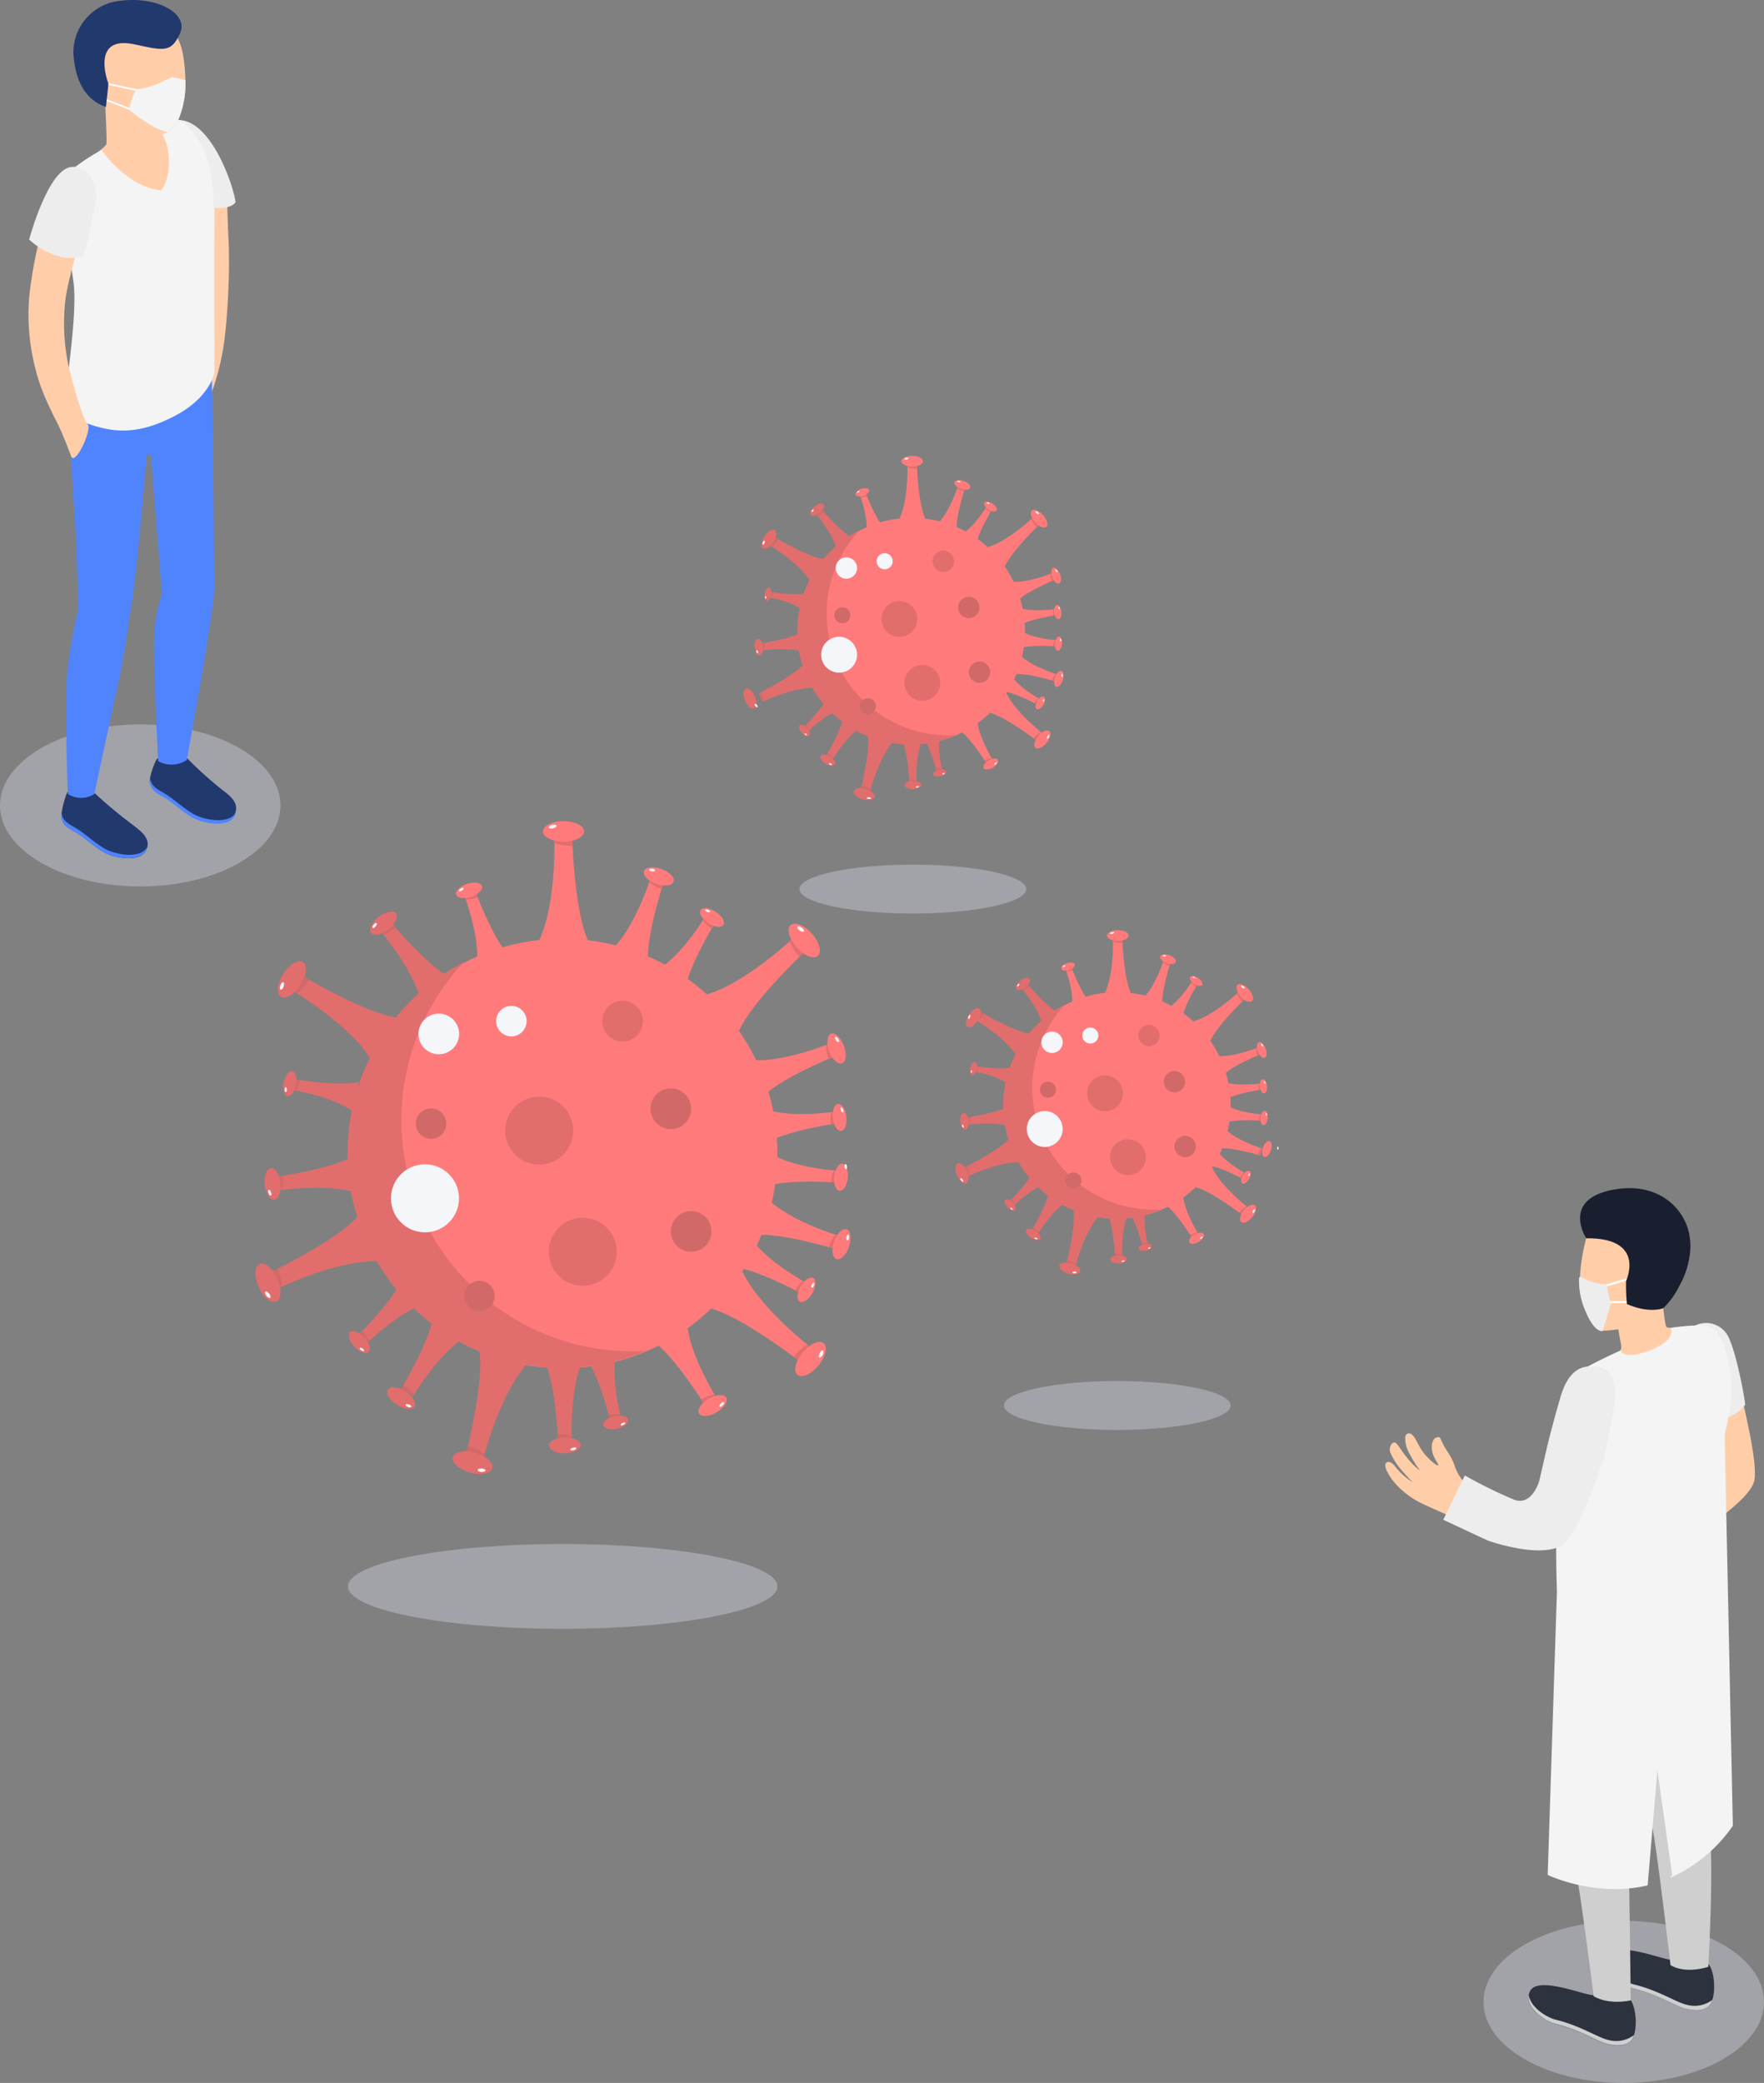 <svg xmlns="http://www.w3.org/2000/svg" width="423.6" height="500.004" viewBox="0 0 423.6 500.004">
  <rect x="0" y="0" width="423.6" height="500.004" fill="#808080" stroke="none"/>
  <g id="Слой_2" data-name="Слой 2" transform="translate(0 0.004)">
    <g id="Слой_1" data-name="Слой 1">
      <circle id="Ellipse_32" data-name="Ellipse 32" cx="51.54" cy="51.54" r="51.54" transform="translate(83.6 225.35)" fill="#ff7b7b"/>
      <path id="Path_173" data-name="Path 173" d="M155.11,324.28A51.56,51.56,0,0,1,111.33,231a55.5,55.5,0,0,0,40.55,93.38C153,324.37,154.05,324.34,155.11,324.28Z" fill="#e26d6d"/>
      <circle id="Ellipse_33" data-name="Ellipse 33" cx="4.88" cy="4.88" r="4.88" transform="translate(144.62 240.24)" fill="#e26d6d"/>
      <circle id="Ellipse_34" data-name="Ellipse 34" cx="4.88" cy="4.88" r="4.88" transform="translate(100.49 243.31)" fill="#f4f6f9"/>
      <circle id="Ellipse_35" data-name="Ellipse 35" cx="3.66" cy="3.66" r="3.66" transform="translate(119.14 241.46)" fill="#f4f6f9"/>
      <circle id="Ellipse_36" data-name="Ellipse 36" cx="8.17" cy="8.17" r="8.17" transform="translate(121.32 263.23)" fill="#e26d6d"/>
      <circle id="Ellipse_37" data-name="Ellipse 37" cx="8.17" cy="8.17" r="8.17" transform="translate(93.88 279.48)" fill="#f4f6f9"/>
      <circle id="Ellipse_38" data-name="Ellipse 38" cx="8.17" cy="8.17" r="8.17" transform="translate(131.77 292.31)" fill="#e26d6d"/>
      <circle id="Ellipse_39" data-name="Ellipse 39" cx="4.88" cy="4.88" r="4.88" transform="translate(161.09 290.72)" fill="#d16969"/>
      <circle id="Ellipse_40" data-name="Ellipse 40" cx="3.66" cy="3.66" r="3.66" transform="translate(111.47 307.44)" fill="#d16969"/>
      <circle id="Ellipse_41" data-name="Ellipse 41" cx="3.66" cy="3.66" r="3.66" transform="translate(99.84 266.06)" fill="#d16969"/>
      <circle id="Ellipse_42" data-name="Ellipse 42" cx="4.88" cy="4.88" r="4.88" transform="translate(156.21 261.26)" fill="#d16969"/>
      <path id="Path_174" data-name="Path 174" d="M129.49,225.66c4.12-8.73,3.63-24,3.63-24h4.3s.53,16.91,3.73,24" fill="#ff7b7b"/>
      <path id="Path_175" data-name="Path 175" d="M137.48,203h-.07a10.36,10.36,0,0,1-4.28-.67v-.68h4.3S137.45,202.43,137.48,203Z" fill="#e26d6d"/>
      <ellipse id="Ellipse_43" data-name="Ellipse 43" cx="4.93" cy="2.46" rx="4.93" ry="2.46" transform="translate(130.39 197.12)" fill="#ff7b7b"/>
      <ellipse id="Ellipse_44" data-name="Ellipse 44" cx="0.94" cy="0.42" rx="0.94" ry="0.42" transform="translate(131.717 198.227) rotate(-13.18)" fill="#f4f6f9"/>
      <path id="Path_176" data-name="Path 176" d="M147.19,227.7c5.25-5.23,8.86-16.38,8.86-16.38l3.11,1.12s-4,12.35-3.55,18.32" fill="#ff7b7b"/>
      <path id="Path_177" data-name="Path 177" d="M158.85,213.42h0a8.08,8.08,0,0,1-2.91-1.6l.16-.49,3.11,1.12S159,213,158.85,213.42Z" fill="#e26d6d"/>
      <ellipse id="Ellipse_45" data-name="Ellipse 45" cx="1.89" cy="3.78" rx="1.89" ry="3.78" transform="translate(153.993 210.867) rotate(-70.19)" fill="#ff7b7b"/>
      <ellipse id="Ellipse_46" data-name="Ellipse 46" cx="0.32" cy="0.72" rx="0.32" ry="0.72" transform="translate(155.853 209.089) rotate(-83.37)" fill="#f4f6f9"/>
      <path id="Path_178" data-name="Path 178" d="M158.29,232.53c5.44-3.33,10.71-11.95,10.71-11.95l2.37,1.56s-5.84,9.54-6.64,14.64" fill="#ff7b7b"/>
      <path id="Path_179" data-name="Path 179" d="M170.92,222.9h0a6.82,6.82,0,0,1-2.12-1.93l.24-.37,2.37,1.56Z" fill="#e26d6d"/>
      <ellipse id="Ellipse_47" data-name="Ellipse 47" cx="1.63" cy="3.26" rx="1.63" ry="3.26" transform="matrix(0.548, -0.836, 0.836, 0.548, 167.359, 219.81)" fill="#ff7b7b"/>
      <ellipse id="Ellipse_48" data-name="Ellipse 48" cx="0.28" cy="0.62" rx="0.28" ry="0.62" transform="translate(169.266 218.689) rotate(-69.93)" fill="#f4f6f9"/>
      <path id="Path_180" data-name="Path 180" d="M114.51,231.3c.73-6.34-2.8-15.8-2.8-15.8l2.69-.91s3.91,10.49,7.43,14.27" fill="#ff7b7b"/>
      <path id="Path_181" data-name="Path 181" d="M114.72,215.43h0a6.77,6.77,0,0,1-2.82.48l-.15-.42,2.69-.91Z" fill="#e26d6d"/>
      <ellipse id="Ellipse_49" data-name="Ellipse 49" cx="3.26" cy="1.63" rx="3.26" ry="1.63" transform="translate(109.031 213.224) rotate(-18.66)" fill="#ff7b7b"/>
      <ellipse id="Ellipse_50" data-name="Ellipse 50" cx="0.62" cy="0.28" rx="0.62" ry="0.28" transform="matrix(0.85, -0.528, 0.528, 0.85, 110.095, 213.628)" fill="#f4f6f9"/>
      <path id="Path_182" data-name="Path 182" d="M184.05,266.33c6,2.06,16,.59,16,.59l.32,2.83s-11.07,1.61-15.51,4.25" fill="#ff7b7b"/>
      <path id="Path_183" data-name="Path 183" d="M199.53,269.89v-.05a6.81,6.81,0,0,1,.13-2.86l.44-.06.32,2.83Z" fill="#e26d6d"/>
      <ellipse id="Ellipse_51" data-name="Ellipse 51" cx="1.63" cy="3.26" rx="1.63" ry="3.26" transform="matrix(0.994, -0.113, 0.113, 0.994, 199.625, 265.166)" fill="#ff7b7b"/>
      <ellipse id="Ellipse_52" data-name="Ellipse 52" cx="0.28" cy="0.62" rx="0.28" ry="0.62" transform="translate(201.717 265.938) rotate(-19.67)" fill="#f4f6f9"/>
      <path id="Path_184" data-name="Path 184" d="M185.18,277c5.47,3.3,15.54,4,15.54,4l-.29,2.83s-11.16-.78-16.06.85" fill="#ff7b7b"/>
      <path id="Path_185" data-name="Path 185" d="M199.54,283.79h0a6.68,6.68,0,0,1,.73-2.77h.44l-.29,2.83Z" fill="#e26d6d"/>
      <ellipse id="Ellipse_53" data-name="Ellipse 53" cx="3.26" cy="1.63" rx="3.26" ry="1.63" transform="matrix(0.102, -0.995, 0.995, 0.102, 199.99, 285.678)" fill="#ff7b7b"/>
      <ellipse id="Ellipse_54" data-name="Ellipse 54" cx="0.28" cy="0.619" rx="0.28" ry="0.619" transform="translate(202.75 279.458) rotate(-7.481)" fill="#f4f6f9"/>
      <path id="Path_186" data-name="Path 186" d="M180.68,297.63c3.62,5.26,12.51,10.05,12.51,10.05l-1.43,2.46s-9.84-5.32-15-5.85" fill="#ff7b7b"/>
      <path id="Path_187" data-name="Path 187" d="M191,309.72h0a6.87,6.87,0,0,1,1.81-2.23l.39.22-1.43,2.46Z" fill="#e26d6d"/>
      <ellipse id="Ellipse_55" data-name="Ellipse 55" cx="3.26" cy="1.63" rx="3.26" ry="1.63" transform="matrix(0.503, -0.865, 0.865, 0.503, 190.608, 311.613)" fill="#ff7b7b"/>
      <ellipse id="Ellipse_56" data-name="Ellipse 56" cx="0.62" cy="0.28" rx="0.62" ry="0.28" transform="translate(194.728 309.011) rotate(-73.01)" fill="#f4f6f9"/>
      <path id="Path_188" data-name="Path 188" d="M180.54,254.44c7.38.65,18.24-3.77,18.24-3.77l1.15,3.1s-12,4.88-16.32,9.08" fill="#ff7b7b"/>
      <path id="Path_189" data-name="Path 189" d="M199,254.17h0a7.83,7.83,0,0,1-.65-3.26l.48-.19,1.15,3.1Z" fill="#e26d6d"/>
      <ellipse id="Ellipse_57" data-name="Ellipse 57" cx="1.89" cy="3.78" rx="1.89" ry="3.78" transform="translate(197.797 248.802) rotate(-20.27)" fill="#ff7b7b"/>
      <ellipse id="Ellipse_58" data-name="Ellipse 58" cx="0.32" cy="0.72" rx="0.32" ry="0.72" transform="matrix(0.834, -0.551, 0.551, 0.834, 200.351, 249.079)" fill="#f4f6f9"/>
      <path id="Path_190" data-name="Path 190" d="M184.56,288c5.33,5.15,16.55,8.55,16.55,8.55l-1.06,3.13s-12.42-3.78-18.39-3.2" fill="#ff7b7b"/>
      <path id="Path_191" data-name="Path 191" d="M199.06,299.36h0a8,8,0,0,1,1.55-2.95l.49.16-1.06,3.13Z" fill="#e26d6d"/>
      <ellipse id="Ellipse_59" data-name="Ellipse 59" cx="3.78" cy="1.89" rx="3.78" ry="1.89" transform="translate(199.085 301.63) rotate(-71.3)" fill="#ff7b7b"/>
      <ellipse id="Ellipse_60" data-name="Ellipse 60" cx="0.72" cy="0.32" rx="0.72" ry="0.32" transform="translate(203.185 297.723) rotate(-84.48)" fill="#f4f6f9"/>
      <path id="Path_192" data-name="Path 192" d="M165,317.81c.62,7.38,6.81,17.34,6.81,17.34l-2.86,1.65s-6.85-11-11.72-14.53" fill="#ff7b7b"/>
      <path id="Path_193" data-name="Path 193" d="M168.39,335.93h0a8,8,0,0,1,3.1-1.2l.27.45-2.86,1.65Z" fill="#e26d6d"/>
      <ellipse id="Ellipse_61" data-name="Ellipse 61" cx="3.78" cy="1.89" rx="3.78" ry="1.89" transform="matrix(0.865, -0.501, 0.501, 0.865, 166.92, 337.644)" fill="#ff7b7b"/>
      <ellipse id="Ellipse_62" data-name="Ellipse 62" cx="0.72" cy="0.32" rx="0.72" ry="0.32" transform="translate(172.576 337.396) rotate(-43.24)" fill="#f4f6f9"/>
      <path id="Path_194" data-name="Path 194" d="M169.74,238.69C179,236,190.1,225.5,190.1,225.5l2.86,3.22s-12.31,11.6-15.51,18.72" fill="#ff7b7b"/>
      <path id="Path_195" data-name="Path 195" d="M192,229.66h0a10.33,10.33,0,0,1-2.33-3.65l.49-.46,2.86,3.22Z" fill="#e26d6d"/>
      <ellipse id="Ellipse_63" data-name="Ellipse 63" cx="2.46" cy="4.93" rx="2.46" ry="4.93" transform="matrix(0.748, -0.663, 0.663, 0.748, 188.016, 223.688)" fill="#ff7b7b"/>
      <ellipse id="Ellipse_64" data-name="Ellipse 64" cx="0.42" cy="0.94" rx="0.42" ry="0.94" transform="matrix(0.578, -0.816, 0.816, 0.578, 191.264, 222.819)" fill="#f4f6f9"/>
      <path id="Path_196" data-name="Path 196" d="M178.25,305.15c4.1,8.74,16.18,18.07,16.18,18.07l-2.74,3.32s-13.37-10.36-20.9-12.42" fill="#ff7b7b"/>
      <path id="Path_197" data-name="Path 197" d="M190.62,325.73v-.05a10.19,10.19,0,0,1,3.24-2.87l.53.41-2.74,3.32Z" fill="#e26d6d"/>
      <ellipse id="Ellipse_65" data-name="Ellipse 65" cx="4.93" cy="2.46" rx="4.93" ry="2.46" transform="translate(189.604 328.461) rotate(-50.46)" fill="#ff7b7b"/>
      <ellipse id="Ellipse_66" data-name="Ellipse 66" cx="0.94" cy="0.42" rx="0.94" ry="0.42" transform="translate(196.395 325.672) rotate(-63.63)" fill="#f4f6f9"/>
      <path id="Path_198" data-name="Path 198" d="M126.33,327.68c-6.39,7.24-10.16,22-10.16,22l-4.13-1.2s4.19-16.38,3.09-24.11" fill="#e26d6d"/>
      <path id="Path_199" data-name="Path 199" d="M112.36,347.2h.06a10.34,10.34,0,0,1,3.93,1.84l-.18.65-4.13-1.2Z" fill="#d16969"/>
      <ellipse id="Ellipse_67" data-name="Ellipse 67" cx="2.46" cy="4.93" rx="2.46" ry="4.93" transform="matrix(0.278, -0.961, 0.961, 0.278, 108.057, 352.099)" fill="#e26d6d"/>
      <ellipse id="Ellipse_68" data-name="Ellipse 68" cx="0.42" cy="0.94" rx="0.42" ry="0.94" transform="translate(114.692 353.291) rotate(-87.04)" fill="#f4f6f9"/>
      <path id="Path_200" data-name="Path 200" d="M90.54,302.75c-9.64-.26-23.4,6.35-23.4,6.35l-1.74-3.93s15.25-7.31,20.47-13.11" fill="#e26d6d"/>
      <path id="Path_201" data-name="Path 201" d="M66.61,304.57v.06a10.4,10.4,0,0,1,1.11,4.19l-.61.28-1.74-3.93Z" fill="#d16969"/>
      <ellipse id="Ellipse_69" data-name="Ellipse 69" cx="2.46" cy="4.93" rx="2.46" ry="4.93" transform="translate(60.105 304.405) rotate(-23.81)" fill="#e26d6d"/>
      <ellipse id="Ellipse_70" data-name="Ellipse 70" cx="0.42" cy="0.94" rx="0.42" ry="0.94" transform="matrix(0.799, -0.602, 0.602, 0.799, 63.416, 310.301)" fill="#f4f6f9"/>
      <path id="Path_202" data-name="Path 202" d="M88.92,254.06c-5.13-8.17-18.25-16-18.25-16L73,234.47s14.53,8.66,22.26,9.79" fill="#e26d6d"/>
      <path id="Path_203" data-name="Path 203" d="M74.15,235.14v.06a10.19,10.19,0,0,1-2.88,3.24l-.57-.35,2.3-3.62Z" fill="#d16969"/>
      <ellipse id="Ellipse_71" data-name="Ellipse 71" cx="4.93" cy="2.46" rx="4.93" ry="2.46" transform="translate(65.368 237.931) rotate(-57.42)" fill="#e26d6d"/>
      <ellipse id="Ellipse_72" data-name="Ellipse 72" cx="0.94" cy="0.42" rx="0.94" ry="0.42" transform="translate(67.007 237.408) rotate(-70.6)" fill="#f4f6f9"/>
      <path id="Path_204" data-name="Path 204" d="M101,240.19c-1.68-7.26-9.27-16.27-9.27-16.27l2.6-2s8.41,10,13.76,12.76" fill="#e26d6d"/>
      <path id="Path_205" data-name="Path 205" d="M95.05,222.65h0a8,8,0,0,1-2.91,1.63l-.33-.4,2.6-2Z" fill="#d16969"/>
      <ellipse id="Ellipse_73" data-name="Ellipse 73" cx="3.8" cy="1.9" rx="3.8" ry="1.9" transform="translate(87.932 222.47) rotate(-38.3)" fill="#e26d6d"/>
      <ellipse id="Ellipse_74" data-name="Ellipse 74" cx="0.73" cy="0.32" rx="0.73" ry="0.32" transform="translate(89.265 222.523) rotate(-51.48)" fill="#f4f6f9"/>
      <path id="Path_206" data-name="Path 206" d="M86,286.42c-7-2.41-18.71-.73-18.71-.73l-.37-3.29S79.8,280.54,85,277.47" fill="#e26d6d"/>
      <path id="Path_207" data-name="Path 207" d="M67.91,282.24v.05a7.87,7.87,0,0,1-.15,3.34l-.51.06-.37-3.29Z" fill="#d16969"/>
      <ellipse id="Ellipse_75" data-name="Ellipse 75" cx="1.9" cy="3.8" rx="1.9" ry="3.8" transform="matrix(0.994, -0.111, 0.111, 0.994, 63.152, 280.613)" fill="#e26d6d"/>
      <ellipse id="Ellipse_76" data-name="Ellipse 76" cx="0.32" cy="0.73" rx="0.32" ry="0.73" transform="translate(64.227 285.714) rotate(-19.55)" fill="#f4f6f9"/>
      <path id="Path_208" data-name="Path 208" d="M111.53,321.08c-6.32,3.95-12.36,14.06-12.36,14.06l-2.79-1.79s6.71-11.2,7.59-17.16" fill="#e26d6d"/>
      <path id="Path_209" data-name="Path 209" d="M96.9,332.45h0a7.891,7.891,0,0,1,2.5,2.22l-.27.44-2.79-1.79Z" fill="#d16969"/>
      <ellipse id="Ellipse_77" data-name="Ellipse 77" cx="1.897" cy="3.795" rx="1.897" ry="3.795" transform="matrix(0.541, -0.841, 0.841, 0.541, 92.129, 335.156)" fill="#e26d6d"/>
      <ellipse id="Ellipse_78" data-name="Ellipse 78" cx="0.32" cy="0.73" rx="0.32" ry="0.73" transform="translate(97.281 337.49) rotate(-70.47)" fill="#f4f6f9"/>
      <path id="Path_210" data-name="Path 210" d="M148,324.83c-1.35,5.85,1,15.05,1,15.05l-2.62.57s-2.55-10.2-5.44-14.1" fill="#e26d6d"/>
      <path id="Path_211" data-name="Path 211" d="M146.12,339.64h0a6.34,6.34,0,0,1,2.69-.16l.1.41-2.62.57A8.367,8.367,0,0,0,146.12,339.64Z" fill="#d16969"/>
      <ellipse id="Ellipse_79" data-name="Ellipse 79" cx="3.06" cy="1.53" rx="3.06" ry="1.53" transform="translate(144.544 340.613) rotate(-12.29)" fill="#e26d6d"/>
      <ellipse id="Ellipse_80" data-name="Ellipse 80" cx="0.59" cy="0.26" rx="0.59" ry="0.26" transform="translate(148.972 341.827) rotate(-25.47)" fill="#f4f6f9"/>
      <path id="Path_212" data-name="Path 212" d="M139.85,326.77c-3.08,6.78-2.54,18.55-2.54,18.55l-3.32.05s-.59-13-3.14-18.5" fill="#e26d6d"/>
      <path id="Path_213" data-name="Path 213" d="M133.93,344.33h0a7.86,7.86,0,0,1,3.31.47v.52l-3.32.05A4.33,4.33,0,0,0,133.93,344.33Z" fill="#d16969"/>
      <ellipse id="Ellipse_81" data-name="Ellipse 81" cx="3.8" cy="1.9" rx="3.8" ry="1.9" transform="translate(131.816 345.111) rotate(-0.81)" fill="#e26d6d"/>
      <ellipse id="Ellipse_82" data-name="Ellipse 82" cx="0.73" cy="0.32" rx="0.73" ry="0.32" transform="matrix(0.97, -0.242, 0.242, 0.97, 136.897, 347.67)" fill="#f4f6f9"/>
      <path id="Path_214" data-name="Path 214" d="M84.7,266.8c-4.78-3.55-14.08-5.09-14.08-5.09l.52-2.6s10.3,1.72,15,.63" fill="#e26d6d"/>
      <path id="Path_215" data-name="Path 215" d="M72,259.23h0a6.13,6.13,0,0,1-.92,2.51l-.41-.07.52-2.6Z" fill="#d16969"/>
      <ellipse id="Ellipse_83" data-name="Ellipse 83" cx="3.04" cy="1.52" rx="3.04" ry="1.52" transform="translate(67.526 262.802) rotate(-78.73)" fill="#e26d6d"/>
      <ellipse id="Ellipse_84" data-name="Ellipse 84" cx="0.26" cy="0.58" rx="0.26" ry="0.58" transform="translate(68.34 260.986) rotate(-1.91)" fill="#f4f6f9"/>
      <path id="Path_216" data-name="Path 216" d="M101.59,313.15c-6.1,2-13.28,9.12-13.28,9.12l-2-2.09s8-7.92,10-12.7" fill="#e26d6d"/>
      <path id="Path_217" data-name="Path 217" d="M87,319.54h0A6.82,6.82,0,0,1,88.63,322l-.32.32-2-2.09S86.72,319.83,87,319.54Z" fill="#d16969"/>
      <ellipse id="Ellipse_85" data-name="Ellipse 85" cx="1.64" cy="3.27" rx="1.64" ry="3.27" transform="matrix(0.73, -0.683, 0.683, 0.73, 82.868, 320.886)" fill="#e26d6d"/>
      <ellipse id="Ellipse_86" data-name="Ellipse 86" cx="0.28" cy="0.62" rx="0.28" ry="0.62" transform="matrix(0.555, -0.832, 0.832, 0.555, 86.243, 323.823)" fill="#f4f6f9"/>
      <circle id="Ellipse_87" data-name="Ellipse 87" cx="27.18" cy="27.18" r="27.18" transform="translate(191.77 124.3)" fill="#ff7b7b"/>
      <path id="Path_218" data-name="Path 218" d="M229.48,176.48a27.19,27.19,0,0,1-23.09-49.21,29.27,29.27,0,0,0,21.39,49.25C228.35,176.52,228.92,176.51,229.48,176.48Z" fill="#e26d6d"/>
      <circle id="Ellipse_88" data-name="Ellipse 88" cx="2.57" cy="2.57" r="2.57" transform="translate(223.95 132.15)" fill="#e26d6d"/>
      <circle id="Ellipse_89" data-name="Ellipse 89" cx="2.57" cy="2.57" r="2.57" transform="translate(200.68 133.78)" fill="#f4f6f9"/>
      <circle id="Ellipse_90" data-name="Ellipse 90" cx="1.93" cy="1.93" r="1.93" transform="translate(210.51 132.79)" fill="#f4f6f9"/>
      <circle id="Ellipse_91" data-name="Ellipse 91" cx="4.31" cy="4.31" r="4.31" transform="translate(211.66 144.27)" fill="#e26d6d"/>
      <circle id="Ellipse_92" data-name="Ellipse 92" cx="4.31" cy="4.31" r="4.31" transform="translate(197.19 152.85)" fill="#f4f6f9"/>
      <circle id="Ellipse_93" data-name="Ellipse 93" cx="4.31" cy="4.31" r="4.31" transform="translate(217.17 159.61)" fill="#e26d6d"/>
      <circle id="Ellipse_94" data-name="Ellipse 94" cx="2.57" cy="2.57" r="2.57" transform="translate(232.64 158.78)" fill="#d16969"/>
      <circle id="Ellipse_95" data-name="Ellipse 95" cx="1.93" cy="1.93" r="1.93" transform="translate(206.47 167.59)" fill="#d16969"/>
      <circle id="Ellipse_96" data-name="Ellipse 96" cx="1.93" cy="1.93" r="1.93" transform="translate(200.33 145.77)" fill="#d16969"/>
      <circle id="Ellipse_97" data-name="Ellipse 97" cx="2.57" cy="2.57" r="2.57" transform="translate(230.07 143.24)" fill="#d16969"/>
      <path id="Path_219" data-name="Path 219" d="M216,124.46c2.17-4.6,1.91-12.65,1.91-12.65h2.27s.28,8.92,2,12.67" fill="#ff7b7b"/>
      <path id="Path_220" data-name="Path 220" d="M220.18,112.52h0a5.46,5.46,0,0,1-2.26-.35s0-.36,0-.36h2.27S220.17,112.21,220.18,112.52Z" fill="#e26d6d"/>
      <ellipse id="Ellipse_98" data-name="Ellipse 98" cx="2.6" cy="1.3" rx="2.6" ry="1.3" transform="translate(216.44 109.41)" fill="#ff7b7b"/>
      <ellipse id="Ellipse_99" data-name="Ellipse 99" cx="0.5" cy="0.22" rx="0.5" ry="0.22" transform="translate(217.133 109.989) rotate(-13.18)" fill="#f4f6f9"/>
      <path id="Path_221" data-name="Path 221" d="M225.3,125.54c2.77-2.76,4.68-8.64,4.68-8.64l1.64.59s-2.12,6.51-1.88,9.67" fill="#ff7b7b"/>
      <path id="Path_222" data-name="Path 222" d="M231.45,118h0a4.15,4.15,0,0,1-1.54-.84l.09-.26,1.64.59S231.52,117.78,231.45,118Z" fill="#e26d6d"/>
      <ellipse id="Ellipse_100" data-name="Ellipse 100" cx="1" cy="2" rx="1" ry="2" transform="translate(228.871 116.657) rotate(-70.19)" fill="#ff7b7b"/>
      <ellipse id="Ellipse_101" data-name="Ellipse 101" cx="0.17" cy="0.38" rx="0.17" ry="0.38" transform="translate(229.866 115.724) rotate(-83.37)" fill="#f4f6f9"/>
      <path id="Path_223" data-name="Path 223" d="M231.16,128.09c2.87-1.76,5.64-6.31,5.64-6.31l1.26.82s-3.08,5-3.51,7.73" fill="#ff7b7b"/>
      <path id="Path_224" data-name="Path 224" d="M237.82,123h0a3.63,3.63,0,0,1-1.12-1l.12-.2,1.26.82Z" fill="#e26d6d"/>
      <ellipse id="Ellipse_102" data-name="Ellipse 102" cx="0.86" cy="1.72" rx="0.86" ry="1.72" transform="matrix(0.548, -0.836, 0.836, 0.548, 235.945, 121.371)" fill="#ff7b7b"/>
      <ellipse id="Ellipse_103" data-name="Ellipse 103" cx="0.15" cy="0.33" rx="0.15" ry="0.33" transform="translate(236.952 120.791) rotate(-69.93)" fill="#f4f6f9"/>
      <path id="Path_225" data-name="Path 225" d="M208.07,127.44c.38-3.34-1.48-8.33-1.48-8.33l1.42-.48s2.06,5.53,3.92,7.52" fill="#ff7b7b"/>
      <path id="Path_226" data-name="Path 226" d="M208.18,119.07h0a3.55,3.55,0,0,1-1.49.26l-.08-.22,1.42-.48Z" fill="#e26d6d"/>
      <ellipse id="Ellipse_104" data-name="Ellipse 104" cx="1.72" cy="0.86" rx="1.72" ry="0.86" transform="translate(205.178 117.908) rotate(-18.66)" fill="#ff7b7b"/>
      <ellipse id="Ellipse_105" data-name="Ellipse 105" cx="0.33" cy="0.15" rx="0.33" ry="0.15" transform="matrix(0.85, -0.528, 0.528, 0.85, 205.731, 118.115)" fill="#f4f6f9"/>
      <path id="Path_227" data-name="Path 227" d="M244.74,145.91c3.19,1.09,8.46.32,8.46.32l.17,1.49s-5.84.85-8.18,2.24" fill="#ff7b7b"/>
      <path id="Path_228" data-name="Path 228" d="M252.91,147.79h0a3.519,3.519,0,0,1,.07-1.51h.23l.17,1.49Z" fill="#e26d6d"/>
      <ellipse id="Ellipse_106" data-name="Ellipse 106" cx="0.86" cy="1.72" rx="0.86" ry="1.72" transform="matrix(0.994, -0.113, 0.113, 0.994, 252.958, 145.316)" fill="#ff7b7b"/>
      <ellipse id="Ellipse_107" data-name="Ellipse 107" cx="0.15" cy="0.33" rx="0.15" ry="0.33" transform="translate(254.059 145.702) rotate(-19.67)" fill="#f4f6f9"/>
      <path id="Path_229" data-name="Path 229" d="M245.34,151.55c2.88,1.74,8.2,2.11,8.2,2.11l-.16,1.49s-5.88-.42-8.47.44" fill="#ff7b7b"/>
      <path id="Path_230" data-name="Path 230" d="M252.91,155.12h0a3.51,3.51,0,0,1,.38-1.46h.24l-.16,1.49Z" fill="#e26d6d"/>
      <ellipse id="Ellipse_108" data-name="Ellipse 108" cx="1.72" cy="0.86" rx="1.72" ry="0.86" transform="matrix(0.102, -0.995, 0.995, 0.102, 253.151, 156.122)" fill="#ff7b7b"/>
      <ellipse id="Ellipse_109" data-name="Ellipse 109" cx="0.15" cy="0.33" rx="0.15" ry="0.33" transform="translate(254.489 153.308) rotate(-7.35)" fill="#f4f6f9"/>
      <path id="Path_231" data-name="Path 231" d="M243,162.42c1.91,2.77,6.59,5.3,6.59,5.3l-.75,1.3s-5.19-2.81-7.9-3.09" fill="#ff7b7b"/>
      <path id="Path_232" data-name="Path 232" d="M248.39,168.8h0a3.37,3.37,0,0,1,1-1.17l.2.11-.75,1.3Z" fill="#e26d6d"/>
      <ellipse id="Ellipse_110" data-name="Ellipse 110" cx="1.72" cy="0.86" rx="1.72" ry="0.86" transform="matrix(0.503, -0.865, 0.865, 0.503, 248.2, 169.793)" fill="#ff7b7b"/>
      <ellipse id="Ellipse_111" data-name="Ellipse 111" cx="0.33" cy="0.15" rx="0.33" ry="0.15" transform="translate(250.359 168.428) rotate(-73.01)" fill="#f4f6f9"/>
      <path id="Path_233" data-name="Path 233" d="M242.89,139.64c3.89.34,9.62-2,9.62-2l.61,1.63s-6.35,2.57-8.61,4.79" fill="#ff7b7b"/>
      <path id="Path_234" data-name="Path 234" d="M252.61,139.5h0a4.17,4.17,0,0,1-.34-1.73l.25-.09.61,1.63Z" fill="#e26d6d"/>
      <ellipse id="Ellipse_112" data-name="Ellipse 112" cx="1" cy="2" rx="1" ry="2" transform="translate(251.99 136.657) rotate(-20.27)" fill="#ff7b7b"/>
      <ellipse id="Ellipse_113" data-name="Ellipse 113" cx="0.17" cy="0.38" rx="0.17" ry="0.38" transform="matrix(0.834, -0.551, 0.551, 0.834, 253.343, 136.811)" fill="#f4f6f9"/>
      <path id="Path_235" data-name="Path 235" d="M245,157.33c2.81,2.72,8.73,4.51,8.73,4.51l-.56,1.65s-6.55-2-9.7-1.69" fill="#ff7b7b"/>
      <path id="Path_236" data-name="Path 236" d="M252.66,163.34h0a4,4,0,0,1,.81-1.55l.26.08-.56,1.65Z" fill="#e26d6d"/>
      <ellipse id="Ellipse_114" data-name="Ellipse 114" cx="2" cy="1" rx="2" ry="1" transform="translate(252.677 164.533) rotate(-71.3)" fill="#ff7b7b"/>
      <ellipse id="Ellipse_115" data-name="Ellipse 115" cx="0.38" cy="0.17" rx="0.38" ry="0.17" transform="translate(254.834 162.469) rotate(-84.48)" fill="#f4f6f9"/>
      <path id="Path_237" data-name="Path 237" d="M234.69,173.06c.33,3.9,3.59,9.15,3.59,9.15l-1.5.87s-3.62-5.82-6.19-7.66" fill="#ff7b7b"/>
      <path id="Path_238" data-name="Path 238" d="M236.48,182.62h0a4.11,4.11,0,0,1,1.63-.64l.14.24-1.5.87Z" fill="#e26d6d"/>
      <ellipse id="Ellipse_116" data-name="Ellipse 116" cx="2" cy="1" rx="2" ry="1" transform="matrix(0.865, -0.501, 0.501, 0.865, 235.707, 183.524)" fill="#ff7b7b"/>
      <ellipse id="Ellipse_117" data-name="Ellipse 117" cx="0.38" cy="0.17" rx="0.38" ry="0.17" transform="translate(238.688 183.395) rotate(-43.24)" fill="#f4f6f9"/>
      <path id="Path_239" data-name="Path 239" d="M237.2,131.33c4.88-1.42,10.74-7,10.74-7l1.5,1.7S243,132.2,241.26,136" fill="#ff7b7b"/>
      <path id="Path_240" data-name="Path 240" d="M248.93,126.57h0a5.39,5.39,0,0,1-1.24-1.92l.27-.24,1.5,1.7Z" fill="#e26d6d"/>
      <ellipse id="Ellipse_118" data-name="Ellipse 118" cx="1.3" cy="2.6" rx="1.3" ry="2.6" transform="matrix(0.748, -0.663, 0.663, 0.748, 246.828, 123.425)" fill="#ff7b7b"/>
      <ellipse id="Ellipse_119" data-name="Ellipse 119" cx="0.22" cy="0.5" rx="0.22" ry="0.5" transform="matrix(0.578, -0.816, 0.816, 0.578, 248.539, 122.96)" fill="#f4f6f9"/>
      <path id="Path_241" data-name="Path 241" d="M241.68,166.39c2.17,4.61,8.54,9.53,8.54,9.53l-1.44,1.75s-7.06-5.46-11-6.55" fill="#ff7b7b"/>
      <path id="Path_242" data-name="Path 242" d="M248.21,177.24h0a5.33,5.33,0,0,1,1.71-1.51l.28.22-1.44,1.75Z" fill="#e26d6d"/>
      <ellipse id="Ellipse_120" data-name="Ellipse 120" cx="2.6" cy="1.3" rx="2.6" ry="1.3" transform="translate(247.667 178.681) rotate(-50.46)" fill="#ff7b7b"/>
      <ellipse id="Ellipse_121" data-name="Ellipse 121" cx="0.5" cy="0.22" rx="0.5" ry="0.22" transform="translate(251.272 177.22) rotate(-63.63)" fill="#f4f6f9"/>
      <path id="Path_243" data-name="Path 243" d="M214.3,178.27c-3.37,3.82-5.36,11.62-5.36,11.62l-2.18-.63s2.22-8.64,1.63-12.72" fill="#e26d6d"/>
      <path id="Path_244" data-name="Path 244" d="M206.93,188.57h0a5.46,5.46,0,0,1,2.07,1l-.1.35-2.18-.63S206.86,188.87,206.93,188.57Z" fill="#d16969"/>
      <ellipse id="Ellipse_122" data-name="Ellipse 122" cx="1.3" cy="2.6" rx="1.3" ry="2.6" transform="matrix(0.278, -0.961, 0.961, 0.278, 204.657, 191.145)" fill="#e26d6d"/>
      <ellipse id="Ellipse_123" data-name="Ellipse 123" cx="0.22" cy="0.5" rx="0.22" ry="0.5" transform="translate(208.15 191.775) rotate(-87.04)" fill="#f4f6f9"/>
      <path id="Path_245" data-name="Path 245" d="M195.43,165.12c-5.09-.13-12.35,3.35-12.35,3.35l-.91-2.07s8-3.86,10.79-6.92" fill="#e26d6d"/>
      <path id="Path_246" data-name="Path 246" d="M182.8,166.08h0a5.51,5.51,0,0,1,.58,2.21l-.32.15-.91-2.07Z" fill="#d16969"/>
      <ellipse id="Ellipse_124" data-name="Ellipse 124" cx="1.292" cy="2.584" rx="1.292" ry="2.584" transform="translate(177.877 165.847) rotate(-23.728)" fill="#e26d6d"/>
      <ellipse id="Ellipse_125" data-name="Ellipse 125" cx="0.22" cy="0.5" rx="0.22" ry="0.5" transform="matrix(0.799, -0.602, 0.602, 0.799, 181.121, 169.106)" fill="#f4f6f9"/>
      <path id="Path_247" data-name="Path 247" d="M194.57,139.44C191.87,135.13,185,131,185,131l1.22-1.91s7.66,4.56,11.73,5.16" fill="#e26d6d"/>
      <path id="Path_248" data-name="Path 248" d="M186.78,129.46h0a5.25,5.25,0,0,1-1.51,1.71L185,131l1.22-1.91Z" fill="#d16969"/>
      <ellipse id="Ellipse_126" data-name="Ellipse 126" cx="2.6" cy="1.3" rx="2.6" ry="1.3" transform="translate(182.149 130.932) rotate(-57.42)" fill="#e26d6d"/>
      <ellipse id="Ellipse_127" data-name="Ellipse 127" cx="0.5" cy="0.22" rx="0.5" ry="0.22" transform="translate(183.005 130.662) rotate(-70.6)" fill="#f4f6f9"/>
      <path id="Path_249" data-name="Path 249" d="M201,132.13c-.88-3.83-4.89-8.58-4.89-8.58l1.38-1.09s4.43,5.27,7.25,6.73" fill="#e26d6d"/>
      <path id="Path_250" data-name="Path 250" d="M197.8,122.88h0a4.16,4.16,0,0,1-1.53.87l-.18-.21,1.38-1.09Z" fill="#d16969"/>
      <ellipse id="Ellipse_128" data-name="Ellipse 128" cx="2.01" cy="1" rx="2.01" ry="1" transform="translate(194.047 122.783) rotate(-38.3)" fill="#e26d6d"/>
      <ellipse id="Ellipse_129" data-name="Ellipse 129" cx="0.38" cy="0.17" rx="0.38" ry="0.17" transform="translate(194.754 122.794) rotate(-51.48)" fill="#f4f6f9"/>
      <path id="Path_251" data-name="Path 251" d="M193,156.51c-3.72-1.27-9.87-.38-9.87-.38l-.19-1.74s6.81-1,9.55-2.6" fill="#e26d6d"/>
      <path id="Path_252" data-name="Path 252" d="M183.49,154.3h0a4.19,4.19,0,0,1-.08,1.76h-.27l-.19-1.74Z" fill="#d16969"/>
      <ellipse id="Ellipse_130" data-name="Ellipse 130" cx="1" cy="2.01" rx="1" ry="2.01" transform="matrix(0.994, -0.111, 0.111, 0.994, 180.985, 153.427)" fill="#e26d6d"/>
      <ellipse id="Ellipse_131" data-name="Ellipse 131" cx="0.17" cy="0.38" rx="0.17" ry="0.38" transform="translate(181.546 156.151) rotate(-19.55)" fill="#f4f6f9"/>
      <path id="Path_253" data-name="Path 253" d="M206.5,174.79c-3.34,2.08-6.52,7.42-6.52,7.42l-1.48-1s3.54-5.91,4-9" fill="#e26d6d"/>
      <path id="Path_254" data-name="Path 254" d="M198.78,180.79h0a4.27,4.27,0,0,1,1.32,1.17l-.14.24-1.48-1Z" fill="#d16969"/>
      <ellipse id="Ellipse_132" data-name="Ellipse 132" cx="1" cy="2.01" rx="1" ry="2.01" transform="matrix(0.54, -0.841, 0.841, 0.54, 196.535, 182.213)" fill="#e26d6d"/>
      <ellipse id="Ellipse_133" data-name="Ellipse 133" cx="0.17" cy="0.38" rx="0.17" ry="0.38" transform="translate(198.993 183.449) rotate(-70.47)" fill="#f4f6f9"/>
      <path id="Path_255" data-name="Path 255" d="M225.72,176.77c-.71,3.08.51,7.93.51,7.93l-1.38.3s-1.35-5.38-2.87-7.43" fill="#e26d6d"/>
      <path id="Path_256" data-name="Path 256" d="M224.74,184.57h0a3.2,3.2,0,0,1,1.42-.08v.21l-1.38.3Z" fill="#d16969"/>
      <ellipse id="Ellipse_134" data-name="Ellipse 134" cx="1.62" cy="0.81" rx="1.62" ry="0.81" transform="translate(223.904 185.105) rotate(-12.29)" fill="#e26d6d"/>
      <ellipse id="Ellipse_135" data-name="Ellipse 135" cx="0.31" cy="0.14" rx="0.31" ry="0.14" transform="translate(226.231 185.729) rotate(-25.47)" fill="#f4f6f9"/>
      <path id="Path_257" data-name="Path 257" d="M221.43,177.79c-1.63,3.57-1.34,9.78-1.34,9.78h-1.75s-.31-6.88-1.66-9.76" fill="#e26d6d"/>
      <path id="Path_258" data-name="Path 258" d="M218.31,187.05h0a4.16,4.16,0,0,1,1.74.25,2.444,2.444,0,0,1,0,.27H218.3A3.232,3.232,0,0,0,218.31,187.05Z" fill="#d16969"/>
      <ellipse id="Ellipse_136" data-name="Ellipse 136" cx="2.01" cy="1" rx="2.01" ry="1" transform="translate(217.199 187.46) rotate(-0.81)" fill="#e26d6d"/>
      <ellipse id="Ellipse_137" data-name="Ellipse 137" cx="0.38" cy="0.17" rx="0.38" ry="0.17" transform="matrix(0.97, -0.242, 0.242, 0.97, 219.871, 188.794)" fill="#f4f6f9"/>
      <path id="Path_259" data-name="Path 259" d="M192.35,146.16c-2.53-1.87-7.43-2.68-7.43-2.68l.27-1.38s5.44.91,7.91.34" fill="#e26d6d"/>
      <path id="Path_260" data-name="Path 260" d="M185.63,142.17h0a3.36,3.36,0,0,1-.48,1.33h-.22l.27-1.38Z" fill="#d16969"/>
      <ellipse id="Ellipse_138" data-name="Ellipse 138" cx="1.6" cy="0.8" rx="1.6" ry="0.8" transform="translate(183.288 144.054) rotate(-78.73)" fill="#e26d6d"/>
      <ellipse id="Ellipse_139" data-name="Ellipse 139" cx="0.14" cy="0.31" rx="0.14" ry="0.31" transform="translate(183.716 143.086) rotate(-1.91)" fill="#f4f6f9"/>
      <path id="Path_261" data-name="Path 261" d="M201.25,170.61c-3.22,1-7,4.8-7,4.8l-1-1.1s4.2-4.17,5.25-6.7" fill="#e26d6d"/>
      <path id="Path_262" data-name="Path 262" d="M193.55,174h0a3.78,3.78,0,0,1,.85,1.26l-.17.16-1-1.1Z" fill="#d16969"/>
      <ellipse id="Ellipse_140" data-name="Ellipse 140" cx="0.86" cy="1.72" rx="0.86" ry="1.72" transform="matrix(0.73, -0.683, 0.683, 0.73, 191.39, 174.688)" fill="#e26d6d"/>
      <ellipse id="Ellipse_141" data-name="Ellipse 141" cx="0.15" cy="0.33" rx="0.15" ry="0.33" transform="matrix(0.555, -0.832, 0.832, 0.555, 193.153, 176.229)" fill="#f4f6f9"/>
      <circle id="Ellipse_142" data-name="Ellipse 142" cx="27.18" cy="27.18" r="27.18" transform="translate(241.15 238.16)" fill="#ff7b7b"/>
      <path id="Path_263" data-name="Path 263" d="M278.87,290.33a27.19,27.19,0,0,1-23.1-49.2,29.27,29.27,0,0,0,21.39,49.25C277.73,290.38,278.3,290.36,278.87,290.33Z" fill="#e26d6d"/>
      <circle id="Ellipse_143" data-name="Ellipse 143" cx="2.57" cy="2.57" r="2.57" transform="translate(273.34 246.01)" fill="#e26d6d"/>
      <circle id="Ellipse_144" data-name="Ellipse 144" cx="2.57" cy="2.57" r="2.57" transform="translate(250.06 247.63)" fill="#f4f6f9"/>
      <circle id="Ellipse_145" data-name="Ellipse 145" cx="1.93" cy="1.93" r="1.93" transform="translate(259.9 246.65)" fill="#f4f6f9"/>
      <circle id="Ellipse_146" data-name="Ellipse 146" cx="4.31" cy="4.31" r="4.31" transform="translate(261.04 258.13)" fill="#e26d6d"/>
      <circle id="Ellipse_147" data-name="Ellipse 147" cx="4.31" cy="4.31" r="4.31" transform="translate(246.57 266.7)" fill="#f4f6f9"/>
      <circle id="Ellipse_148" data-name="Ellipse 148" cx="4.31" cy="4.31" r="4.31" transform="translate(266.55 273.47)" fill="#e26d6d"/>
      <circle id="Ellipse_149" data-name="Ellipse 149" cx="2.57" cy="2.57" r="2.57" transform="translate(282.02 272.64)" fill="#d16969"/>
      <circle id="Ellipse_150" data-name="Ellipse 150" cx="1.93" cy="1.93" r="1.93" transform="translate(255.85 281.45)" fill="#d16969"/>
      <circle id="Ellipse_151" data-name="Ellipse 151" cx="1.93" cy="1.93" r="1.93" transform="translate(249.72 259.63)" fill="#d16969"/>
      <circle id="Ellipse_152" data-name="Ellipse 152" cx="2.57" cy="2.57" r="2.57" transform="translate(279.45 257.1)" fill="#d16969"/>
      <path id="Path_264" data-name="Path 264" d="M265.35,238.32c2.17-4.6,1.91-12.65,1.91-12.65h2.27s.28,8.91,2,12.67" fill="#ff7b7b"/>
      <path id="Path_265" data-name="Path 265" d="M269.56,226.38h0a5.29,5.29,0,0,1-2.26-.36v-.35h2.27S269.55,226.07,269.56,226.38Z" fill="#e26d6d"/>
      <ellipse id="Ellipse_153" data-name="Ellipse 153" cx="2.6" cy="1.3" rx="2.6" ry="1.3" transform="translate(265.83 223.27)" fill="#ff7b7b"/>
      <ellipse id="Ellipse_154" data-name="Ellipse 154" cx="0.5" cy="0.22" rx="0.5" ry="0.22" transform="translate(266.524 223.851) rotate(-13.18)" fill="#f4f6f9"/>
      <path id="Path_266" data-name="Path 266" d="M274.69,239.4c2.76-2.76,4.67-8.65,4.67-8.65l1.64.6s-2.12,6.51-1.87,9.66" fill="#ff7b7b"/>
      <path id="Path_267" data-name="Path 267" d="M280.84,231.87h0a4.16,4.16,0,0,1-1.54-.85l.09-.26,1.64.6Z" fill="#e26d6d"/>
      <ellipse id="Ellipse_155" data-name="Ellipse 155" cx="1" cy="2" rx="1" ry="2" transform="translate(278.261 230.508) rotate(-70.19)" fill="#ff7b7b"/>
      <ellipse id="Ellipse_156" data-name="Ellipse 156" cx="0.17" cy="0.38" rx="0.17" ry="0.38" transform="translate(279.236 229.569) rotate(-83.37)" fill="#f4f6f9"/>
      <path id="Path_268" data-name="Path 268" d="M280.54,241.94c2.87-1.76,5.65-6.3,5.65-6.3l1.25.82s-3.08,5-3.5,7.73" fill="#ff7b7b"/>
      <path id="Path_269" data-name="Path 269" d="M287.2,236.87h0a3.49,3.49,0,0,1-1.12-1l.13-.2,1.25.82Z" fill="#e26d6d"/>
      <ellipse id="Ellipse_157" data-name="Ellipse 157" cx="0.86" cy="1.72" rx="0.86" ry="1.72" transform="matrix(0.548, -0.836, 0.836, 0.548, 285.33, 235.243)" fill="#ff7b7b"/>
      <ellipse id="Ellipse_158" data-name="Ellipse 158" cx="0.15" cy="0.33" rx="0.15" ry="0.33" transform="translate(286.334 234.649) rotate(-69.93)" fill="#f4f6f9"/>
      <path id="Path_270" data-name="Path 270" d="M257.45,241.3c.39-3.3-1.45-8.3-1.45-8.3l1.42-.48s2.06,5.53,3.92,7.53" fill="#ff7b7b"/>
      <path id="Path_271" data-name="Path 271" d="M257.56,232.92h0a3.53,3.53,0,0,1-1.49.25L256,233l1.42-.48Z" fill="#e26d6d"/>
      <ellipse id="Ellipse_159" data-name="Ellipse 159" cx="1.72" cy="0.86" rx="1.72" ry="0.86" transform="translate(254.571 231.76) rotate(-18.66)" fill="#ff7b7b"/>
      <ellipse id="Ellipse_160" data-name="Ellipse 160" cx="0.33" cy="0.15" rx="0.33" ry="0.15" transform="matrix(0.85, -0.528, 0.528, 0.85, 255.121, 231.957)" fill="#f4f6f9"/>
      <path id="Path_272" data-name="Path 272" d="M294.13,259.77c3.19,1.08,8.46.31,8.46.31l.17,1.49s-5.84.85-8.19,2.25" fill="#ff7b7b"/>
      <path id="Path_273" data-name="Path 273" d="M302.29,261.65h0a3.7,3.7,0,0,1,.06-1.51h.24l.17,1.49Z" fill="#e26d6d"/>
      <ellipse id="Ellipse_161" data-name="Ellipse 161" cx="0.86" cy="1.72" rx="0.86" ry="1.72" transform="matrix(0.994, -0.113, 0.113, 0.994, 302.34, 259.163)" fill="#ff7b7b"/>
      <ellipse id="Ellipse_162" data-name="Ellipse 162" cx="0.15" cy="0.33" rx="0.15" ry="0.33" transform="translate(303.442 259.564) rotate(-19.67)" fill="#f4f6f9"/>
      <path id="Path_274" data-name="Path 274" d="M294.72,265.4c2.88,1.74,8.2,2.11,8.2,2.11l-.15,1.5s-5.89-.42-8.47.44" fill="#ff7b7b"/>
      <path id="Path_275" data-name="Path 275" d="M302.3,269h0a3.6,3.6,0,0,1,.38-1.47h.24l-.15,1.5Z" fill="#e26d6d"/>
      <ellipse id="Ellipse_163" data-name="Ellipse 163" cx="1.72" cy="0.86" rx="1.72" ry="0.86" transform="matrix(0.102, -0.995, 0.995, 0.102, 302.529, 269.972)" fill="#ff7b7b"/>
      <ellipse id="Ellipse_164" data-name="Ellipse 164" cx="0.15" cy="0.33" rx="0.15" ry="0.33" transform="translate(303.88 267.165) rotate(-7.35)" fill="#f4f6f9"/>
      <path id="Path_276" data-name="Path 276" d="M292.35,276.28c1.91,2.77,6.6,5.3,6.6,5.3l-.76,1.29s-5.19-2.8-7.9-3.08" fill="#ff7b7b"/>
      <path id="Path_277" data-name="Path 277" d="M297.78,282.66h0a3.66,3.66,0,0,1,.95-1.18l.21.12-.76,1.29Z" fill="#e26d6d"/>
      <ellipse id="Ellipse_165" data-name="Ellipse 165" cx="1.72" cy="0.86" rx="1.72" ry="0.86" transform="matrix(0.503, -0.865, 0.865, 0.503, 297.584, 283.644)" fill="#ff7b7b"/>
      <ellipse id="Ellipse_166" data-name="Ellipse 166" cx="0.33" cy="0.15" rx="0.33" ry="0.15" transform="translate(299.742 282.263) rotate(-73.01)" fill="#f4f6f9"/>
      <path id="Path_278" data-name="Path 278" d="M292.27,253.5c3.9.34,9.63-2,9.63-2l.6,1.64s-6.35,2.57-8.6,4.79" fill="#ff7b7b"/>
      <path id="Path_279" data-name="Path 279" d="M302,253.36h0a4.16,4.16,0,0,1-.35-1.72l.26-.1.6,1.64Z" fill="#e26d6d"/>
      <ellipse id="Ellipse_167" data-name="Ellipse 167" cx="1" cy="2" rx="1" ry="2" transform="translate(301.374 250.51) rotate(-20.27)" fill="#ff7b7b"/>
      <ellipse id="Ellipse_168" data-name="Ellipse 168" cx="0.17" cy="0.38" rx="0.17" ry="0.38" transform="matrix(0.834, -0.551, 0.551, 0.834, 302.72, 250.655)" fill="#f4f6f9"/>
      <path id="Path_280" data-name="Path 280" d="M294.4,271.19c2.81,2.71,8.72,4.51,8.72,4.51l-.55,1.65s-6.56-2-9.71-1.69" fill="#ff7b7b"/>
      <path id="Path_281" data-name="Path 281" d="M302,277.19h0a4.229,4.229,0,0,1,.81-1.56l.26.09-.55,1.65Z" fill="#e26d6d"/>
      <ellipse id="Ellipse_169" data-name="Ellipse 169" cx="2.005" cy="1.002" rx="2.005" ry="1.002" transform="matrix(0.319, -0.948, 0.948, 0.319, 302.644, 277.391)" fill="#ff7b7b"/>
      <ellipse id="Ellipse_170" data-name="Ellipse 170" cx="0.382" cy="0.171" rx="0.382" ry="0.171" transform="translate(306.654 275.969) rotate(-84.289)" fill="#f4f6f9"/>
      <path id="Path_282" data-name="Path 282" d="M284.07,286.92c.33,3.9,3.6,9.14,3.6,9.14l-1.51.88s-3.62-5.82-6.18-7.67" fill="#ff7b7b"/>
      <path id="Path_283" data-name="Path 283" d="M285.87,296.48h0a4.121,4.121,0,0,1,1.64-.63l.14.23-1.51.88Z" fill="#e26d6d"/>
      <ellipse id="Ellipse_171" data-name="Ellipse 171" cx="2" cy="1" rx="2" ry="1" transform="matrix(0.865, -0.501, 0.501, 0.865, 285.084, 297.376)" fill="#ff7b7b"/>
      <ellipse id="Ellipse_172" data-name="Ellipse 172" cx="0.38" cy="0.17" rx="0.38" ry="0.17" transform="translate(288.079 297.246) rotate(-43.24)" fill="#f4f6f9"/>
      <path id="Path_284" data-name="Path 284" d="M286.58,245.19c4.89-1.42,10.74-6.95,10.74-6.95l1.5,1.69s-6.49,6.12-8.17,9.88" fill="#ff7b7b"/>
      <path id="Path_285" data-name="Path 285" d="M298.31,240.43h0a5.38,5.38,0,0,1-1.23-1.92l.26-.24,1.5,1.69Z" fill="#e26d6d"/>
      <ellipse id="Ellipse_173" data-name="Ellipse 173" cx="1.3" cy="2.6" rx="1.3" ry="2.6" transform="matrix(0.748, -0.663, 0.663, 0.748, 296.214, 237.268)" fill="#ff7b7b"/>
      <ellipse id="Ellipse_174" data-name="Ellipse 174" cx="0.22" cy="0.5" rx="0.22" ry="0.5" transform="matrix(0.578, -0.816, 0.816, 0.578, 297.91, 236.805)" fill="#f4f6f9"/>
      <path id="Path_286" data-name="Path 286" d="M291.07,280.25c2.16,4.6,8.53,9.53,8.53,9.53l-1.44,1.74s-7.05-5.46-11-6.54" fill="#ff7b7b"/>
      <path id="Path_287" data-name="Path 287" d="M297.59,291.1h0a5.5,5.5,0,0,1,1.71-1.52l.28.23-1.44,1.74Z" fill="#e26d6d"/>
      <ellipse id="Ellipse_175" data-name="Ellipse 175" cx="2.6" cy="1.3" rx="2.6" ry="1.3" transform="translate(297.052 292.519) rotate(-50.46)" fill="#ff7b7b"/>
      <ellipse id="Ellipse_176" data-name="Ellipse 176" cx="0.5" cy="0.22" rx="0.5" ry="0.22" transform="translate(300.642 291.079) rotate(-63.63)" fill="#f4f6f9"/>
      <path id="Path_288" data-name="Path 288" d="M263.68,292.13c-3.37,3.81-5.35,11.61-5.35,11.61l-2.18-.63s2.21-8.64,1.63-12.71" fill="#e26d6d"/>
      <path id="Path_289" data-name="Path 289" d="M256.32,302.42h0a5.46,5.46,0,0,1,2.07,1l-.09.34-2.18-.63S256.24,302.73,256.32,302.42Z" fill="#d16969"/>
      <ellipse id="Ellipse_177" data-name="Ellipse 177" cx="1.3" cy="2.6" rx="1.3" ry="2.6" transform="matrix(0.278, -0.961, 0.961, 0.278, 254.037, 305.003)" fill="#e26d6d"/>
      <ellipse id="Ellipse_178" data-name="Ellipse 178" cx="0.22" cy="0.5" rx="0.22" ry="0.5" transform="translate(257.529 305.631) rotate(-87.04)" fill="#f4f6f9"/>
      <path id="Path_290" data-name="Path 290" d="M244.81,279c-5.09-.14-12.34,3.35-12.34,3.35l-.92-2.08s8-3.85,10.8-6.91" fill="#e26d6d"/>
      <path id="Path_291" data-name="Path 291" d="M232.19,279.94h0a5.34,5.34,0,0,1,.59,2.21l-.32.15-.92-2.08Z" fill="#d16969"/>
      <ellipse id="Ellipse_179" data-name="Ellipse 179" cx="1.3" cy="2.6" rx="1.3" ry="2.6" transform="translate(228.758 279.829) rotate(-23.81)" fill="#e26d6d"/>
      <ellipse id="Ellipse_180" data-name="Ellipse 180" cx="0.22" cy="0.5" rx="0.22" ry="0.5" transform="matrix(0.799, -0.602, 0.602, 0.799, 230.494, 282.971)" fill="#f4f6f9"/>
      <path id="Path_292" data-name="Path 292" d="M244,253.3c-2.71-4.31-9.63-8.42-9.63-8.42l1.22-1.92s7.66,4.57,11.74,5.17" fill="#e26d6d"/>
      <path id="Path_293" data-name="Path 293" d="M236.17,243.32h0a5.39,5.39,0,0,1-1.52,1.71l-.3-.18,1.22-1.92A5.672,5.672,0,0,0,236.17,243.32Z" fill="#d16969"/>
      <ellipse id="Ellipse_181" data-name="Ellipse 181" cx="2.596" cy="1.298" rx="2.596" ry="1.298" transform="matrix(0.541, -0.841, 0.841, 0.541, 231.237, 245.767)" fill="#e26d6d"/>
      <ellipse id="Ellipse_182" data-name="Ellipse 182" cx="0.5" cy="0.22" rx="0.5" ry="0.22" transform="translate(232.382 244.505) rotate(-70.6)" fill="#f4f6f9"/>
      <path id="Path_294" data-name="Path 294" d="M250.35,246c-.89-3.83-4.89-8.58-4.89-8.58l1.37-1.08s4.43,5.27,7.25,6.73" fill="#e26d6d"/>
      <path id="Path_295" data-name="Path 295" d="M247.19,236.73h0a4.19,4.19,0,0,1-1.54.87l-.17-.22,1.37-1.08Z" fill="#d16969"/>
      <ellipse id="Ellipse_183" data-name="Ellipse 183" cx="2.01" cy="1" rx="2.01" ry="1" transform="translate(243.438 236.654) rotate(-38.3)" fill="#e26d6d"/>
      <ellipse id="Ellipse_184" data-name="Ellipse 184" cx="0.38" cy="0.17" rx="0.38" ry="0.17" transform="translate(244.14 236.66) rotate(-51.48)" fill="#f4f6f9"/>
      <path id="Path_296" data-name="Path 296" d="M242.39,270.37c-3.72-1.28-9.87-.39-9.87-.39l-.19-1.74s6.81-1,9.55-2.59" fill="#e26d6d"/>
      <path id="Path_297" data-name="Path 297" d="M232.87,268.16h0a4.24,4.24,0,0,1-.07,1.77h-.28l-.19-1.74Z" fill="#d16969"/>
      <ellipse id="Ellipse_185" data-name="Ellipse 185" cx="1" cy="2.01" rx="1" ry="2.01" transform="matrix(0.994, -0.111, 0.111, 0.994, 230.382, 267.284)" fill="#e26d6d"/>
      <ellipse id="Ellipse_186" data-name="Ellipse 186" cx="0.17" cy="0.38" rx="0.17" ry="0.38" transform="translate(230.929 270.01) rotate(-19.55)" fill="#f4f6f9"/>
      <path id="Path_298" data-name="Path 298" d="M255.88,288.65c-3.33,2.08-6.52,7.41-6.52,7.41l-1.47-.94s3.54-5.91,4-9.05" fill="#e26d6d"/>
      <path id="Path_299" data-name="Path 299" d="M248.16,294.64h0a4.11,4.11,0,0,1,1.31,1.17l-.14.23-1.47-.94Z" fill="#d16969"/>
      <ellipse id="Ellipse_187" data-name="Ellipse 187" cx="1" cy="2.01" rx="1" ry="2.01" transform="matrix(0.54, -0.841, 0.841, 0.54, 245.92, 296.069)" fill="#e26d6d"/>
      <ellipse id="Ellipse_188" data-name="Ellipse 188" cx="0.17" cy="0.38" rx="0.17" ry="0.38" transform="translate(248.371 297.31) rotate(-70.47)" fill="#f4f6f9"/>
      <path id="Path_300" data-name="Path 300" d="M275.1,290.62c-.71,3.09.51,7.94.51,7.94l-1.38.3s-1.34-5.38-2.87-7.43" fill="#e26d6d"/>
      <path id="Path_301" data-name="Path 301" d="M274.12,298.43h0a3.38,3.38,0,0,1,1.42-.09l.05.22-1.38.3Z" fill="#d16969"/>
      <ellipse id="Ellipse_189" data-name="Ellipse 189" cx="1.62" cy="0.81" rx="1.62" ry="0.81" transform="translate(273.277 298.954) rotate(-12.29)" fill="#e26d6d"/>
      <ellipse id="Ellipse_190" data-name="Ellipse 190" cx="0.31" cy="0.14" rx="0.31" ry="0.14" transform="translate(275.625 299.594) rotate(-25.47)" fill="#f4f6f9"/>
      <path id="Path_302" data-name="Path 302" d="M270.82,291.65c-1.63,3.57-1.34,9.78-1.34,9.78h-1.75s-.32-6.87-1.66-9.75" fill="#e26d6d"/>
      <path id="Path_303" data-name="Path 303" d="M267.69,300.91h0a4,4,0,0,1,1.75.25v.27h-1.75A3.973,3.973,0,0,0,267.69,300.91Z" fill="#d16969"/>
      <ellipse id="Ellipse_191" data-name="Ellipse 191" cx="2.01" cy="1" rx="2.01" ry="1" transform="translate(266.584 301.3) rotate(-0.81)" fill="#e26d6d"/>
      <ellipse id="Ellipse_192" data-name="Ellipse 192" cx="0.38" cy="0.17" rx="0.38" ry="0.17" transform="matrix(0.97, -0.242, 0.242, 0.97, 269.272, 302.647)" fill="#f4f6f9"/>
      <path id="Path_304" data-name="Path 304" d="M241.73,260c-2.52-1.87-7.43-2.69-7.43-2.69l.28-1.37s5.43.91,7.91.34" fill="#e26d6d"/>
      <path id="Path_305" data-name="Path 305" d="M235,256h0a3.4,3.4,0,0,1-.49,1.32h-.22l.28-1.37Z" fill="#d16969"/>
      <ellipse id="Ellipse_193" data-name="Ellipse 193" cx="1.6" cy="0.8" rx="1.6" ry="0.8" transform="translate(232.675 257.898) rotate(-78.73)" fill="#e26d6d"/>
      <ellipse id="Ellipse_194" data-name="Ellipse 194" cx="0.14" cy="0.31" rx="0.14" ry="0.31" transform="translate(233.103 256.927) rotate(-1.91)" fill="#f4f6f9"/>
      <path id="Path_306" data-name="Path 306" d="M250.63,284.46c-3.21,1-7,4.81-7,4.81l-1-1.1s4.19-4.18,5.24-6.7" fill="#e26d6d"/>
      <path id="Path_307" data-name="Path 307" d="M242.94,287.83h0a3.34,3.34,0,0,1,.85,1.26l-.17.16-1-1.1Z" fill="#d16969"/>
      <ellipse id="Ellipse_195" data-name="Ellipse 195" cx="0.86" cy="1.72" rx="0.86" ry="1.72" transform="matrix(0.73, -0.683, 0.683, 0.73, 240.765, 288.554)" fill="#e26d6d"/>
      <ellipse id="Ellipse_196" data-name="Ellipse 196" cx="0.15" cy="0.33" rx="0.15" ry="0.33" transform="matrix(0.555, -0.832, 0.832, 0.555, 242.546, 290.096)" fill="#f4f6f9"/>
      <ellipse id="Ellipse_197" data-name="Ellipse 197" cx="51.56" cy="10.17" rx="51.56" ry="10.17" transform="translate(83.56 370.64)" fill="#d6d8e5" opacity="0.4"/>
      <ellipse id="Ellipse_198" data-name="Ellipse 198" cx="27.22" cy="5.87" rx="27.22" ry="5.87" transform="translate(241.08 331.51)" fill="#d6d8e5" opacity="0.4"/>
      <ellipse id="Ellipse_199" data-name="Ellipse 199" cx="27.22" cy="5.87" rx="27.22" ry="5.87" transform="translate(191.99 207.55)" fill="#d6d8e5" opacity="0.4"/>
      <ellipse id="Ellipse_200" data-name="Ellipse 200" cx="33.68" cy="19.45" rx="33.68" ry="19.45" transform="translate(0 173.89)" fill="#d6d8e5" opacity="0.4"/>
      <path id="Path_308" data-name="Path 308" d="M16.38,190c2.48,2,6.15.17,6.33.36A111.667,111.667,0,0,0,31.88,198c1.54,1.22,4,2.85,3.52,5.19-.78,4.18-7.48,2.9-10,1.62s-4.59-3.41-7-4.89c-1.71-1.06-3.39-1.61-3.65-3.77C14.6,194.82,15.94,189.93,16.38,190Z" fill="#22396d"/>
      <path id="Path_309" data-name="Path 309" d="M14.79,195.25c.33,2.07,2,2.64,3.68,3.69,2.43,1.51,4.57,3.69,7.1,5,2.33,1.18,8.16,2.35,9.8-.64-.89,4-7.48,2.77-10,1.51s-4.59-3.41-7-4.89c-1.71-1.06-3.39-1.61-3.65-3.77a3.86,3.86,0,0,1,.07-.9Z" fill="#5084ff"/>
      <path id="Path_310" data-name="Path 310" d="M37.93,182c2.49,2,6.83-.18,7,0a92.53,92.53,0,0,0,8.19,7.4c1.54,1.21,4,2.84,3.52,5.18-.78,4.19-7.48,2.9-10,1.62s-4.59-3.4-7-4.89c-1.71-1.05-3.39-1.6-3.65-3.76C35.86,186.21,37.49,181.91,37.93,182Z" fill="#22396d"/>
      <path id="Path_311" data-name="Path 311" d="M36.09,186.94c.33,2.06,2,2.63,3.68,3.68,2.43,1.51,4.57,3.69,7.1,5,2.33,1.18,8.16,2.36,9.8-.63-.89,4-7.47,2.77-10,1.5s-4.59-3.4-7-4.89c-1.71-1.06-3.39-1.61-3.65-3.76a3.83,3.83,0,0,1,.07-.9Z" fill="#5084ff"/>
      <path id="Path_312" data-name="Path 312" d="M54.53,44.77s-.08,4,.41,14.06a164.138,164.138,0,0,1-1,22.44,60.24,60.24,0,0,1-4.77,17.07c-1.78-8.57.29-10.08.29-10.08l-1-18.21s1-17.58.61-23.83C48.81,42.26,54.53,44.77,54.53,44.77Z" fill="#ffcea9"/>
      <path id="Path_313" data-name="Path 313" d="M16.3,98.26c.12,3.75,1.29,20.06,1.81,28.7s.64,19.22.64,19.22-1.49,6.29-2.45,13.68,0,30.73,0,30.73a5.87,5.87,0,0,0,6.36,0s4-18.68,5.81-27.09,2.16-13.26,3.12-18.48c1.15-6.31,3.64-35.75,3.64-35.75h1l2.66,33.24a37.4,37.4,0,0,0-1.68,7.54c-.72,5.42.77,32.66.77,32.66a6.6,6.6,0,0,0,6.87-.28s6.64-36.08,6.64-41.57c0-3.63-.62-51.51-.62-51.51Z" fill="#5084ff"/>
      <path id="Path_314" data-name="Path 314" d="M25.3,25.66s.42,8.19.24,8.92-3.76,3.12-4.8,4,5.66,7.47,8.92,9S43.25,45.08,43.43,40s-1.77-9.33-3.35-9.56S25.3,25.66,25.3,25.66Z" fill="#ffcea9"/>
      <path id="Path_315" data-name="Path 315" d="M24.39,36s5.94,8.85,14.23,9.69c2.61-2.58,2.85-11.75-.77-14.68,0,0,3.33-2.68,5.6-2.16a12.4,12.4,0,0,1,5.8,6.74c1.53,4.67,2.39,10.06,2.25,18.74s0,35.24,0,35.24-1.17,5.61-8.67,9.79-13.07,4.59-18.15,3.4c-4.2-1-7.67-2.46-9.12-5.5.38-6.09,3.1-22,2.08-29.64S15,54.23,14.6,48s.82-6.06,3.92-8.27A48.5,48.5,0,0,1,24.39,36Z" fill="#f4f4f4"/>
      <path id="Path_316" data-name="Path 316" d="M21.06,101.82c-1.23-1.38-3.36-9-4.58-13.88a48.94,48.94,0,0,1-.7-16.58c1.1-6.6,4.12-15.74,5-19.52s-.27-5.39-2-6.92c-2-1.79-4.91-1.26-6.81,4A103.5,103.5,0,0,0,7,71.39a52,52,0,0,0,1.47,17c1.27,5.13,3.13,8.88,5.51,13.6.65,1.29,2.13,4.88,3.08,7.48S22.19,103.08,21.06,101.82Z" fill="#ffcea9"/>
      <path id="Path_317" data-name="Path 317" d="M7,57.5s5.85,5.81,12.76,4.13c1-.67,3.36-14.25,3.36-14.25s0-7.53-5.77-7.33S7,57.5,7,57.5Z" fill="#ededed"/>
      <path id="Path_318" data-name="Path 318" d="M51.51,49.86s3.78.48,5.05-1.3c-.24-3-5.27-18.86-13.11-19.72a26.68,26.68,0,0,1,4.9,5.9C51.09,39.38,51.51,49.86,51.51,49.86Z" fill="#ededed"/>
      <path id="Path_319" data-name="Path 319" d="M44.51,19.24a22.1,22.1,0,0,1-1.49,9,6.94,6.94,0,0,1-2.66,3.45,6.77,6.77,0,0,1-2.56.83c-2,.28-9-1.39-11.35-4.1a12.92,12.92,0,0,1-1-2.78,12.6,12.6,0,0,1,6.42-23C38.42,2.28,43,7.09,44,13.45A39.2,39.2,0,0,1,44.51,19.24Z" fill="#ffcea9"/>
      <rect id="Rectangle_67" data-name="Rectangle 67" width="0.41" height="7.67" transform="matrix(0.206, -0.979, 0.979, 0.206, 25.646, 20.314)" fill="#fff"/>
      <rect id="Rectangle_68" data-name="Rectangle 68" width="0.41" height="6.49" transform="translate(25.29 24.109) rotate(-68.65)" fill="#fff"/>
      <path id="Path_320" data-name="Path 320" d="M25.44,25.66h0l.6-5.55s-4.53-11.73,6.18-9.48c7.06,1.49,8.84,2.13,11-2.61S37.77-1,28.77.2A12.44,12.44,0,0,0,17.63,12.83C17.86,16.32,18.79,23.38,25.44,25.66Z" fill="#22396d"/>
      <path id="Path_321" data-name="Path 321" d="M44.51,19.24a22.1,22.1,0,0,1-1.49,9,6.94,6.94,0,0,1-2.66,3.45C37.24,31.43,31,26.44,31,26.28a22.84,22.84,0,0,1,1.66-4.92c3.79,0,8-2.84,8.87-2.84a28.3,28.3,0,0,1,2.98.72Z" fill="#f4f4f4"/>
      <ellipse id="Ellipse_201" data-name="Ellipse 201" cx="33.68" cy="19.45" rx="33.68" ry="19.45" transform="translate(356.24 461.1)" fill="#d6d8e5" opacity="0.4"/>
      <path id="_Контур_" data-name=" Контур " d="M417.76,332.43c.39,3.36,4.4,17.88,3.54,22.85s-14.53,13.29-14.53,13.29l-1.85-8.52,7.59-7.39-2.05-14.11Z" fill="#ffcea9"/>
      <path id="_Контур_2" data-name=" Контур 2" d="M407.15,318.13a6,6,0,0,1,7.64,2.3c2,3.35,4.12,14.79,4.3,16.76,0,0-2.83,3.92-7.07,3.26Z" fill="#ededed"/>
      <path id="Path_322" data-name="Path 322" d="M391.5,480a11.8,11.8,0,0,1-8.88-1.07c-2.14.06-13.74-4.9-15.32-.73-1.38,3.7,3.64,7,6.33,7.68,5.86,1.43,10.17,4.35,12.55,4.84,1.76.37,4,.62,5.43-.76C393.28,488.26,393.14,482.14,391.5,480Z" fill="#2d333e"/>
      <path id="Path_323" data-name="Path 323" d="M386.18,489.67c-2.35-.5-6.69-3.42-12.55-4.84-2.25-.54-6.13-3-6.52-5.94-.52,3.36,4,6.35,6.52,6.95,5.86,1.43,10.17,4.35,12.55,4.84,1.76.37,4,.62,5.43-.76a3.53,3.53,0,0,0,.77-1.41,7.06,7.06,0,0,1-6.2,1.16Z" fill="#cfcfcf"/>
      <path id="Path_324" data-name="Path 324" d="M410.32,471.51a11.75,11.75,0,0,1-8.88-1.07c-2.14.06-13.74-4.91-15.31-.74-1.39,3.66,3.64,7,6.32,7.69,5.86,1.42,10.17,4.35,12.55,4.85,1.76.37,4,.61,5.43-.77C412.1,479.81,412,473.69,410.32,471.51Z" fill="#2d333e"/>
      <path id="Path_325" data-name="Path 325" d="M405,481.22c-2.35-.5-6.69-3.42-12.55-4.84-2.25-.54-6.13-3-6.47-5.94-.52,3.36,4,6.35,6.47,6.95,5.86,1.42,10.17,4.35,12.55,4.85,1.76.37,4,.61,5.43-.77a3.67,3.67,0,0,0,.77-1.41,7.06,7.06,0,0,1-6.2,1.16Z" fill="#cfcfcf"/>
      <path id="_Контур_3" data-name=" Контур 3" d="M410.55,440a70.507,70.507,0,0,0-2.68-12.7s.8-11,1.2-21.38c.45-11.8,4.55-22.19,1.31-31.59L374,382.4s2.2,47.05,2.7,52.71a104.58,104.58,0,0,0,1.63,13.2c1.66,9.14,4.36,30.86,4.36,30.86,3.85,2.24,8.9,1,8.9,1s-.27-27.47-.52-34.06c-.3-8-.55-7.39-.55-7.39l1.2-20,.79-9.95s1,7.31,1.66,13.87c.58,5.69,1.95,10.84,3.49,21.43,1.33,9.19,3.49,27.66,3.49,27.66,3.85,2.24,9.08.38,9.08.38S411.58,448,410.55,440Z" fill="#cfcfcf"/>
      <path id="_Контур_4" data-name=" Контур 4" d="M405.23,318.32c-2.77.14-4.84.85-5.19,0a39.462,39.462,0,0,1-.63-4.34c.32-.8.6-1.66.6-1.66,3.48-2.15,4.62-5.91,5-10.29.78-7.5-3.27-14-10.76-14.8-7.05-.73-12.22,4.22-13.6,11-.75,3.36-2.23,9.69-.22,15.22,1.11,3.08,2.56,5.54,4,6a36.28,36.28,0,0,0,4.17-.36h0s.38,2.08.63,3.41.16,2-2.5,3.7,4,5,8.38,4.68,9.25-3,10.63-5.79C407.27,321.94,407.14,318.23,405.23,318.32Z" fill="#ffcea9"/>
      <path id="_Контур_5" data-name=" Контур 5" d="M401.22,318.74c.77,1.91-1.19,4.25-6.39,5.89s-5.68-.47-5.68-.47-7.64,3.48-10.13,5.21c-3.12,2.19-4.5,8.51-4.93,19.19-.49,12.35-.52,30.67-.12,33.84,0,0,5.85,5.82,13.32,5.2s20-7.22,23.12-12.33c-.09-10.83-1.35-12.6.4-18.83,4-14.29,6.13-20.13,4.18-29.59-1.61-7.83-3.87-8.8-7-8.72a62.178,62.178,0,0,0-6.77.61Z" fill="#f4f4f4"/>
      <path id="_Контур_6" data-name=" Контур 6" d="M362.38,360.84c6.14,1.55,7.57-2.32,8.39-5.55,2-7.75,3-14.79,4.45-19.15,1.71-5.2,3.51-6,6-7,3-1.18,5.55,1.32,4.52,7.93-1.16,7.81-2.7,13.31-5.62,22.55-.76,2.42-2.47,6.71-5,8.78-3.16,2.56-7.92,2.45-15.14.66-3.08-.77-6.47-2.6-12.27-5.32-1.56-.73-2.77-1.21-5.77-2.61a20.44,20.44,0,0,1-7.69-6c-1.58-2.28-1.78-3.35-1.46-3.87s1.11-.51,2,.46a16.81,16.81,0,0,0,4.42,4.07s-1.94-2-3-3.3a16.329,16.329,0,0,1-2.32-3.79c-.56-1.32.58-3.12,1.45-2.18s1.29,1.91,2.88,3.81A15.911,15.911,0,0,0,341,353a31.214,31.214,0,0,1-2.62-4.22,7.16,7.16,0,0,1-.93-3.81c0-.69,1-1.52,2-.2s1.36,3,3.3,5c1.39,1.46,2.59,2.29,2.62,1.89s-.85-1.2-1.35-2.89,0-3.49.93-3.7.76-.15,1.51,1.44,1.9,2.78,2.77,5.07a10.389,10.389,0,0,0,2.52,4.34C353.18,357.59,356.51,359.37,362.38,360.84Z" fill="#ffcea9"/>
      <path id="_Контур_7" data-name=" Контур 7" d="M383.49,328.09c-4.1-.62-7,1.23-8.8,7.39s-3.06,11.33-3.06,11.33a11.16,11.16,0,0,0,6.87,4.56c4.9,1.18,6.65-1.15,6.65-1.15s1.36-6.48,2.21-10.94S388.56,328.82,383.49,328.09Z" fill="#ededed"/>
      <path id="Path_326" data-name="Path 326" d="M385.01,309.04l7.01-2.05-.21-.46-7.02,2.05Z" fill="#fff"/>
      <path id="Path_327" data-name="Path 327" d="M385.57,312.36l-.05.5,5.85-.11.05-.5Z" fill="#fff"/>
      <path id="Path_328" data-name="Path 328" d="M384.8,319.53c-1.86,0-3.4-2.95-4.56-6a18,18,0,0,1-1.05-6.71.33.33,0,0,1,.47-.29,11.53,11.53,0,0,0,6.11,1.72l1,4.76S385,319.29,384.8,319.53Z" fill="#ededed"/>
      <path id="Path_329" data-name="Path 329" d="M380.92,297.25s-6.47-9.84,7.55-11.84c10.12-1.45,16.65,5,17.37,12.1.72,6.73-3.43,13.74-6.43,16.51-1.46.53-4.62.82-8.73-1a46.8,46.8,0,0,1-.2-5.55S395.41,297.08,380.92,297.25Z" fill="#191f2e"/>
      <path id="Path_330" data-name="Path 330" d="M414.07,340.86,374,378.22l-2.34,71.84s11.24,5.49,24,2.52L398,425l3.54,25-.42.76a36.14,36.14,0,0,0,15-12.5Z" fill="#f4f4f4"/>
      <path id="Path_331" data-name="Path 331" d="M371.63,346.81l-2,8.67s-1.68,6.07-6,4.53a113.45,113.45,0,0,1-11.87-5.83l-5.18,10.63,10.71,5s14.87,5.3,19,0,8.77-19.61,8.77-19.61Z" fill="#ededed"/>
      <path id="Path_332" data-name="Path 332" d="M383,307.77c1.06.22,2.31.29,3,1.16a3.6,3.6,0,0,1,.24,2.91l-1.28,6.38a2.06,2.06,0,0,1-.72,1.41,1.74,1.74,0,0,1-1.7-.16,8.41,8.41,0,0,1-4-6.13,14.28,14.28,0,0,1,.15-6.44c.39-1.07,1-.66,1.72-.19A7.69,7.69,0,0,0,383,307.77Z" fill="none"/>
    </g>
  </g>
</svg>
